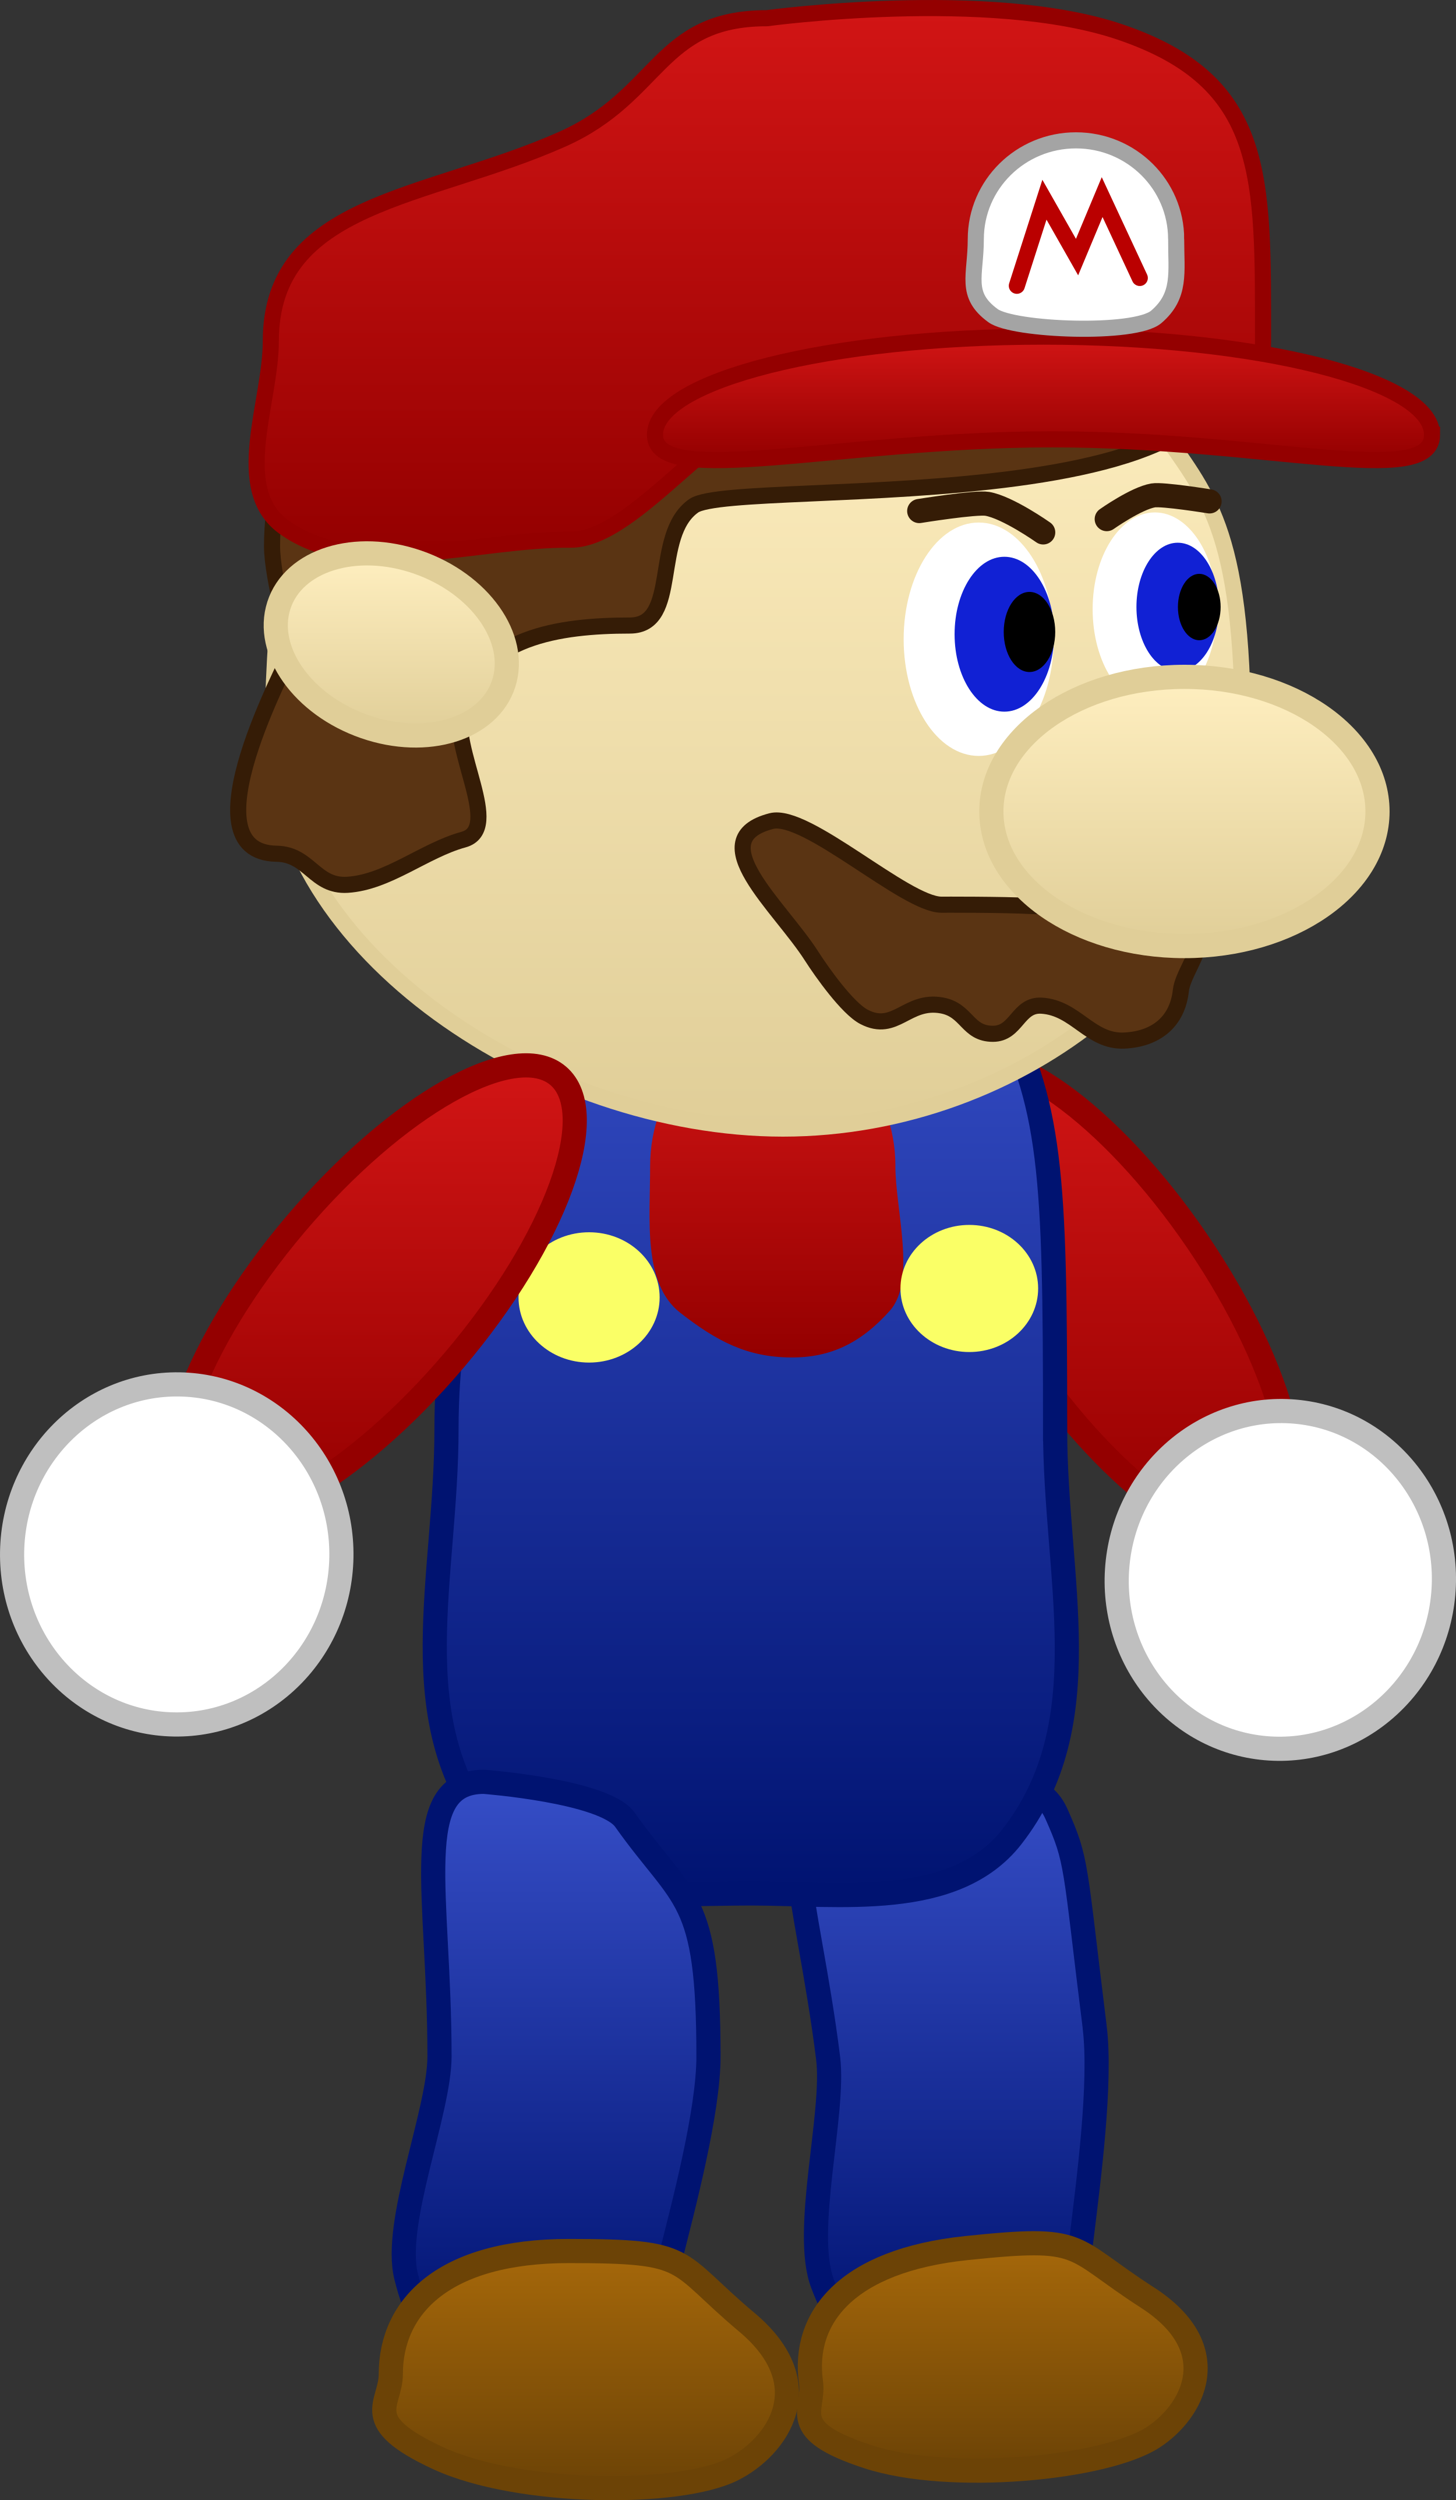 <svg version="1.1" xmlns="http://www.w3.org/2000/svg" xmlns:xlink="http://www.w3.org/1999/xlink" width="90.403" height="155.182" viewBox="0,0,90.403,155.182"><rect x="0" y="0" width="90.403" height="155.182" fill="#333333" stroke="none"/><defs><linearGradient x1="263.825" y1="168.327" x2="263.825" y2="198.117" gradientUnits="userSpaceOnUse" id="color-1"><stop offset="0" stop-color="#d21515"/><stop offset="1" stop-color="#940000"/></linearGradient><linearGradient x1="253.562" y1="212.79" x2="253.562" y2="248.195" gradientUnits="userSpaceOnUse" id="color-2"><stop offset="0" stop-color="#364ec7"/><stop offset="1" stop-color="#001371"/></linearGradient><linearGradient x1="257.033" y1="241.767" x2="257.033" y2="255.879" gradientUnits="userSpaceOnUse" id="color-3"><stop offset="0" stop-color="#a6680a"/><stop offset="1" stop-color="#6c4306"/></linearGradient><linearGradient x1="241.415" y1="160.954" x2="241.415" y2="220.154" gradientUnits="userSpaceOnUse" id="color-4"><stop offset="0" stop-color="#364ec7"/><stop offset="1" stop-color="#001371"/></linearGradient><linearGradient x1="243.005" y1="166.268" x2="243.005" y2="186.789" gradientUnits="userSpaceOnUse" id="color-5"><stop offset="0" stop-color="#d21515"/><stop offset="1" stop-color="#940000"/></linearGradient><linearGradient x1="241.851" y1="121.97" x2="241.851" y2="172.582" gradientUnits="userSpaceOnUse" id="color-6"><stop offset="0" stop-color="#ffefc0"/><stop offset="1" stop-color="#e0ce98"/></linearGradient><linearGradient x1="241.975" y1="103.034" x2="241.975" y2="136.943" gradientUnits="userSpaceOnUse" id="color-7"><stop offset="0" stop-color="#d21515"/><stop offset="1" stop-color="#940000"/></linearGradient><linearGradient x1="259.589" y1="123.428" x2="259.589" y2="131.091" gradientUnits="userSpaceOnUse" id="color-8"><stop offset="0" stop-color="#d21515"/><stop offset="1" stop-color="#940000"/></linearGradient><linearGradient x1="268.339" y1="144.545" x2="268.339" y2="161.254" gradientUnits="userSpaceOnUse" id="color-9"><stop offset="0" stop-color="#ffefc0"/><stop offset="1" stop-color="#e0ce98"/></linearGradient><linearGradient x1="219.093" y1="136.88" x2="219.093" y2="148.184" gradientUnits="userSpaceOnUse" id="color-10"><stop offset="0" stop-color="#ffefc0"/><stop offset="1" stop-color="#e0ce98"/></linearGradient><linearGradient x1="229.327" y1="213.126" x2="229.327" y2="248.252" gradientUnits="userSpaceOnUse" id="color-11"><stop offset="0" stop-color="#364ec7"/><stop offset="1" stop-color="#001371"/></linearGradient><linearGradient x1="231.156" y1="242.248" x2="231.156" y2="256.966" gradientUnits="userSpaceOnUse" id="color-12"><stop offset="0" stop-color="#a6680a"/><stop offset="1" stop-color="#6c4306"/></linearGradient><linearGradient x1="218.082" y1="168.658" x2="218.082" y2="196.79" gradientUnits="userSpaceOnUse" id="color-13"><stop offset="0" stop-color="#d21515"/><stop offset="1" stop-color="#940000"/></linearGradient></defs><g transform="translate(-194.798,-102.534)"><g data-paper-data="{&quot;isPaintingLayer&quot;:true}" fill-rule="nonzero" stroke-linejoin="miter" stroke-miterlimit="10" stroke-dasharray="" stroke-dashoffset="0" style="mix-blend-mode: normal"><path d="M253.991,168.779c2.941,-2.003 9.729,2.84 15.16,10.816c5.431,7.977 7.45,16.066 4.509,18.069c-2.941,2.003 -9.729,-2.84 -15.16,-10.816c-5.431,-7.977 -7.45,-16.066 -4.509,-18.069z" data-paper-data="{&quot;origRot&quot;:0,&quot;origPos&quot;:null,&quot;index&quot;:null}" fill="url(#color-1)" stroke="#940000" stroke-width="1.5" stroke-linecap="butt"/><path d="M275.217,190.151c5.587,0.495 9.703,5.571 9.192,11.339c-0.511,5.768 -5.454,10.042 -11.041,9.547c-5.587,-0.495 -9.703,-5.571 -9.192,-11.339c0.511,-5.768 5.454,-10.042 11.041,-9.547z" data-paper-data="{&quot;origPos&quot;:null,&quot;index&quot;:null}" fill="#ffffff" stroke="#bfbfbf" stroke-width="1.5" stroke-linecap="butt"/><path d="M262.765,228.343c0.43,3.47 -0.385,9.575 -0.805,13.046c-0.604,4.992 -2.47,5.791 -7.606,6.393c-5.159,0.604 -6.676,1.233 -8.482,-3.5c-1.243,-3.256 0.772,-10.553 0.345,-14c-1.263,-10.181 -4.034,-16.926 0.605,-17.469c0,0 7.49,-0.298 8.972,1.357c0,0 3.304,-1.949 4.6,0.953c1.305,2.922 1.108,3.04 2.371,13.221z" data-paper-data="{&quot;origPos&quot;:null,&quot;origRot&quot;:0}" fill="url(#color-2)" stroke="#001371" stroke-width="1.5" stroke-linecap="butt"/><path d="M266.028,245.128c4.958,3.19 2.833,7.105 0.346,8.698c-3.011,1.929 -12.599,2.853 -17.693,1.188c-5.094,-1.665 -3.281,-2.836 -3.53,-4.627c-0.554,-3.981 2.184,-7.541 9.647,-8.321c7.463,-0.78 6.272,-0.129 11.23,3.062z" data-paper-data="{&quot;origPos&quot;:null,&quot;origRot&quot;:0}" fill="url(#color-3)" stroke="#6c4306" stroke-width="1.5" stroke-linecap="butt"/><path d="M260.309,191.229c0,9.264 2.841,18.238 -2.692,25.318c-3.547,4.538 -10.703,3.507 -16.202,3.507c-5.499,0 -12.655,0.738 -16.202,-3.8c-5.533,-7.079 -2.692,-15.761 -2.692,-25.025c0,-15.919 8.459,-28.825 18.894,-28.825c0,0 11.737,-4.401 15.226,2.131c3.472,6.501 3.668,10.774 3.668,26.694z" data-paper-data="{&quot;origPos&quot;:null}" fill="url(#color-4)" stroke="#001371" stroke-width="1.5" stroke-linecap="butt"/><path d="M250.392,174.905c0,2.689 1.31,7.127 -0.342,8.978c-1.785,2 -3.673,2.92 -6.135,2.905c-2.726,-0.016 -4.606,-1.002 -6.881,-2.774c-2.339,-1.821 -1.87,-5.805 -1.87,-9.11c0,-4.771 3.409,-8.638 7.615,-8.638c4.205,0 7.615,3.867 7.615,8.638z" data-paper-data="{&quot;origPos&quot;:null}" fill="url(#color-5)" stroke="none" stroke-width="0" stroke-linecap="butt"/><path d="M235.755,183.061c0,2.234 -1.962,4.044 -4.381,4.044c-2.42,0 -4.381,-1.811 -4.381,-4.044c0,-2.234 1.962,-4.044 4.381,-4.044c2.42,0 4.381,1.811 4.381,4.044z" data-paper-data="{&quot;origPos&quot;:null}" fill="#faff66" stroke="none" stroke-width="1.5" stroke-linecap="butt"/><path d="M259.256,182.506c0,2.179 -1.913,3.945 -4.274,3.945c-2.36,0 -4.274,-1.766 -4.274,-3.945c0,-2.179 1.913,-3.945 4.274,-3.945c2.36,0 4.274,1.766 4.274,3.945z" data-paper-data="{&quot;origPos&quot;:null}" fill="#faff66" stroke="none" stroke-width="1.5" stroke-linecap="butt"/><path d="M271.973,148.359c0,13.378 -13.735,24.223 -28.564,24.223c-14.829,0 -31.679,-11.007 -31.679,-24.385c0,-4.842 0.689,-17.041 3.198,-21.122c5.781,-9.403 17.745,-2.94 28.481,-2.94c0,0 17.478,-4.071 23.39,4.874c2.805,4.244 5.174,5.972 5.174,19.35z" data-paper-data="{&quot;origPos&quot;:null}" fill="url(#color-6)" stroke="#e0ce98" stroke-width="1" stroke-linecap="butt"/><path d="M269.849,121.234c8.097,14.228 -29.334,10.832 -31.983,12.697c-2.601,1.831 -0.819,7.428 -3.96,7.428c-4.403,0 -9.256,0.714 -10.467,5.114c-0.701,2.546 2.601,7.5 0.137,8.173c-2.428,0.663 -4.705,2.652 -7.211,2.805c-2.032,0.124 -2.359,-1.896 -4.395,-1.928c-5.797,-0.09 0.788,-11.967 0.925,-12.589c0.046,-0.208 -1.206,-4.449 -1.206,-6.509c0,-11.174 10.779,-17.116 17.855,-17.116c7.076,0 32.207,-12.302 40.304,1.926z" data-paper-data="{&quot;origPos&quot;:null}" fill="#5a3413" stroke="#351c06" stroke-width="1" stroke-linecap="butt"/><path d="M269.255,160.811c0,0.937 -1.035,2.269 -1.137,3.2c-0.215,1.977 -1.587,3.019 -3.513,3.108c-2.126,0.098 -3.016,-2.043 -5.14,-2.166c-1.475,-0.085 -1.54,1.746 -3.017,1.746c-1.609,0 -1.592,-1.475 -3.177,-1.761c-2.164,-0.391 -2.866,1.732 -4.827,0.71c-1.026,-0.534 -2.618,-2.776 -3.25,-3.766c-2.002,-3.133 -6.906,-7.245 -2.506,-8.385c2.165,-0.561 8.333,5.189 10.565,5.189c0,0 3.74,-0.017 5.598,0.082c4.213,0.223 10.403,-2.389 10.403,2.044z" data-paper-data="{&quot;origPos&quot;:null}" fill="#5a3413" stroke="#351c06" stroke-width="1" stroke-linecap="butt"/><path d="M273.219,123.702c0,10.226 -12.292,3.931 -29.304,3.931c-4.119,0 -9.57,8.433 -13.688,8.396c-5.839,-0.053 -13.193,2.545 -17.805,-0.787c-3.256,-2.352 -0.809,-7.705 -0.809,-11.54c0,-8.665 9.693,-8.79 18.094,-12.528c6.107,-2.717 5.94,-7.51 12.709,-7.51c0,0 13.856,-1.879 21.919,0.853c9.128,3.093 8.884,8.958 8.884,19.185z" data-paper-data="{&quot;origPos&quot;:null}" fill="url(#color-7)" stroke="#940000" stroke-width="1" stroke-linecap="butt"/><path d="M283.714,129.519c0,3.364 -10.256,0.283 -23.579,0.283c-13.324,0 -24.67,3.081 -24.67,-0.283c0,-3.364 10.801,-6.091 24.124,-6.091c13.324,0 24.124,2.727 24.124,6.091z" data-paper-data="{&quot;origPos&quot;:null}" fill="url(#color-8)" stroke="#940000" stroke-width="1" stroke-linecap="butt"/><path d="M267.824,117.378c0,2.073 0.307,3.503 -1.232,4.822c-1.329,1.138 -8.882,0.84 -10.137,-0.075c-1.788,-1.302 -1.07,-2.478 -1.07,-4.747c0,-3.387 2.785,-6.133 6.22,-6.133c3.435,0 6.22,2.746 6.22,6.133z" data-paper-data="{&quot;origPos&quot;:null}" fill="#ffffff" stroke="#a4a4a4" stroke-width="1" stroke-linecap="butt"/><path d="M260.222,142.209c0,4 -2.086,7.243 -4.658,7.243c-2.573,0 -4.658,-3.243 -4.658,-7.243c0,-4 2.086,-7.243 4.658,-7.243c2.573,0 4.658,3.243 4.658,7.243z" data-paper-data="{&quot;origPos&quot;:null}" fill="#ffffff" stroke="none" stroke-width="0" stroke-linecap="butt"/><path d="M257.934,120.271l1.713,-5.342l2.025,3.562l1.558,-3.724l2.337,5.019" data-paper-data="{&quot;origPos&quot;:null}" fill="none" stroke="#ba0000" stroke-width="1" stroke-linecap="round"/><path d="M251.873,134.252c0,0 3.514,-0.568 4.225,-0.446c1.272,0.218 3.472,1.772 3.472,1.772" data-paper-data="{&quot;origPos&quot;:null,&quot;origRot&quot;:0}" fill="none" stroke="#351c06" stroke-width="1.5" stroke-linecap="round"/><path d="M260.25,141.898c0,2.655 -1.384,4.807 -3.091,4.807c-1.707,0 -3.091,-2.152 -3.091,-4.807c0,-2.655 1.384,-4.807 3.091,-4.807c1.707,0 3.091,2.152 3.091,4.807z" data-paper-data="{&quot;origPos&quot;:null}" fill="#1121d4" stroke="none" stroke-width="0" stroke-linecap="butt"/><path d="M260.317,141.758c0,1.373 -0.716,2.486 -1.599,2.486c-0.883,0 -1.599,-1.113 -1.599,-2.486c0,-1.373 0.716,-2.486 1.599,-2.486c0.883,0 1.599,1.113 1.599,2.486z" data-paper-data="{&quot;origPos&quot;:null}" fill="#000000" stroke="none" stroke-width="0" stroke-linecap="butt"/><path d="M266.503,134.339c2.133,0 3.863,2.689 3.863,6.005c0,3.317 -1.729,6.005 -3.863,6.005c-2.133,0 -3.863,-2.689 -3.863,-6.005c0,-3.317 1.729,-6.005 3.863,-6.005z" data-paper-data="{&quot;origPos&quot;:null,&quot;index&quot;:null}" fill="#ffffff" stroke="none" stroke-width="0" stroke-linecap="butt"/><path d="M263.516,134.753c0,0 1.824,-1.289 2.879,-1.47c0.59,-0.101 3.504,0.37 3.504,0.37" data-paper-data="{&quot;origPos&quot;:null,&quot;origRot&quot;:0,&quot;index&quot;:null}" fill="none" stroke="#351c06" stroke-width="1.5" stroke-linecap="round"/><path d="M267.923,136.219c1.416,0 2.563,1.784 2.563,3.986c0,2.201 -1.148,3.986 -2.563,3.986c-1.416,0 -2.563,-1.784 -2.563,-3.986c0,-2.201 1.148,-3.986 2.563,-3.986z" data-paper-data="{&quot;origPos&quot;:null,&quot;index&quot;:null}" fill="#1121d4" stroke="none" stroke-width="0" stroke-linecap="butt"/><path d="M269.261,138.15c0.732,0 1.326,0.923 1.326,2.061c0,1.138 -0.593,2.061 -1.326,2.061c-0.732,0 -1.326,-0.923 -1.326,-2.061c0,-1.138 0.593,-2.061 1.326,-2.061z" data-paper-data="{&quot;origPos&quot;:null,&quot;index&quot;:null}" fill="#000000" stroke="none" stroke-width="0" stroke-linecap="butt"/><path d="M280.327,152.899c0,4.614 -5.367,8.355 -11.988,8.355c-6.621,0 -11.988,-3.741 -11.988,-8.355c0,-4.614 5.367,-8.355 11.988,-8.355c6.621,0 11.988,3.741 11.988,8.355z" data-paper-data="{&quot;origPos&quot;:null}" fill="url(#color-9)" stroke="#e0ce98" stroke-width="1.5" stroke-linecap="butt"/><path d="M226.075,144.951c-0.905,2.82 -4.764,4.024 -8.62,2.688c-3.856,-1.336 -6.249,-4.705 -5.344,-7.526c0.905,-2.82 4.764,-4.024 8.62,-2.688c3.856,1.336 6.249,4.705 5.344,7.526z" data-paper-data="{&quot;origRot&quot;:0,&quot;origPos&quot;:null}" fill="url(#color-10)" stroke="#e0ce98" stroke-width="1.5" stroke-linecap="butt"/><path d="M238.788,230.167c0,3.448 -1.564,9.334 -2.41,12.685c-1.217,4.82 -3.172,5.389 -8.355,5.389c-5.206,0 -6.793,0.442 -8.006,-4.401c-0.834,-3.332 2.07,-10.247 2.07,-13.673c0,-10.116 -1.924,-17.041 2.757,-17.041c0,0 7.487,0.567 8.758,2.358c3.663,5.165 5.185,4.566 5.185,14.682z" data-paper-data="{&quot;origPos&quot;:null}" fill="url(#color-11)" stroke="#001371" stroke-width="1.5" stroke-linecap="butt"/><path d="M241.174,246.674c4.62,3.876 1.888,7.736 -0.883,9.129c-3.356,1.687 -13.298,1.606 -18.274,-0.69c-4.976,-2.296 -2.954,-3.322 -2.954,-5.221c0,-4.222 3.308,-7.644 11.056,-7.644c7.748,0 6.436,0.55 11.056,4.427z" data-paper-data="{&quot;origPos&quot;:null}" fill="url(#color-12)" stroke="#6c4306" stroke-width="1.5" stroke-linecap="butt"/><path d="M223.032,186.916c-6.278,7.413 -13.584,11.546 -16.317,9.231c-2.734,-2.315 0.14,-10.201 6.418,-17.615c6.278,-7.413 13.584,-11.546 16.317,-9.231c2.734,2.315 -0.14,10.201 -6.418,17.615z" data-paper-data="{&quot;origRot&quot;:0,&quot;origPos&quot;:null}" fill="url(#color-13)" stroke="#940000" stroke-width="1.5" stroke-linecap="butt"/><path d="M215.995,199.182c-0.096,5.828 -4.752,10.477 -10.397,10.383c-5.646,-0.093 -10.144,-4.894 -10.048,-10.722c0.096,-5.828 4.752,-10.477 10.397,-10.383c5.646,0.093 10.144,4.894 10.048,10.722z" data-paper-data="{&quot;origPos&quot;:null,&quot;origRot&quot;:0}" fill="#ffffff" stroke="#bfbfbf" stroke-width="1.5" stroke-linecap="butt"/></g></g></svg>